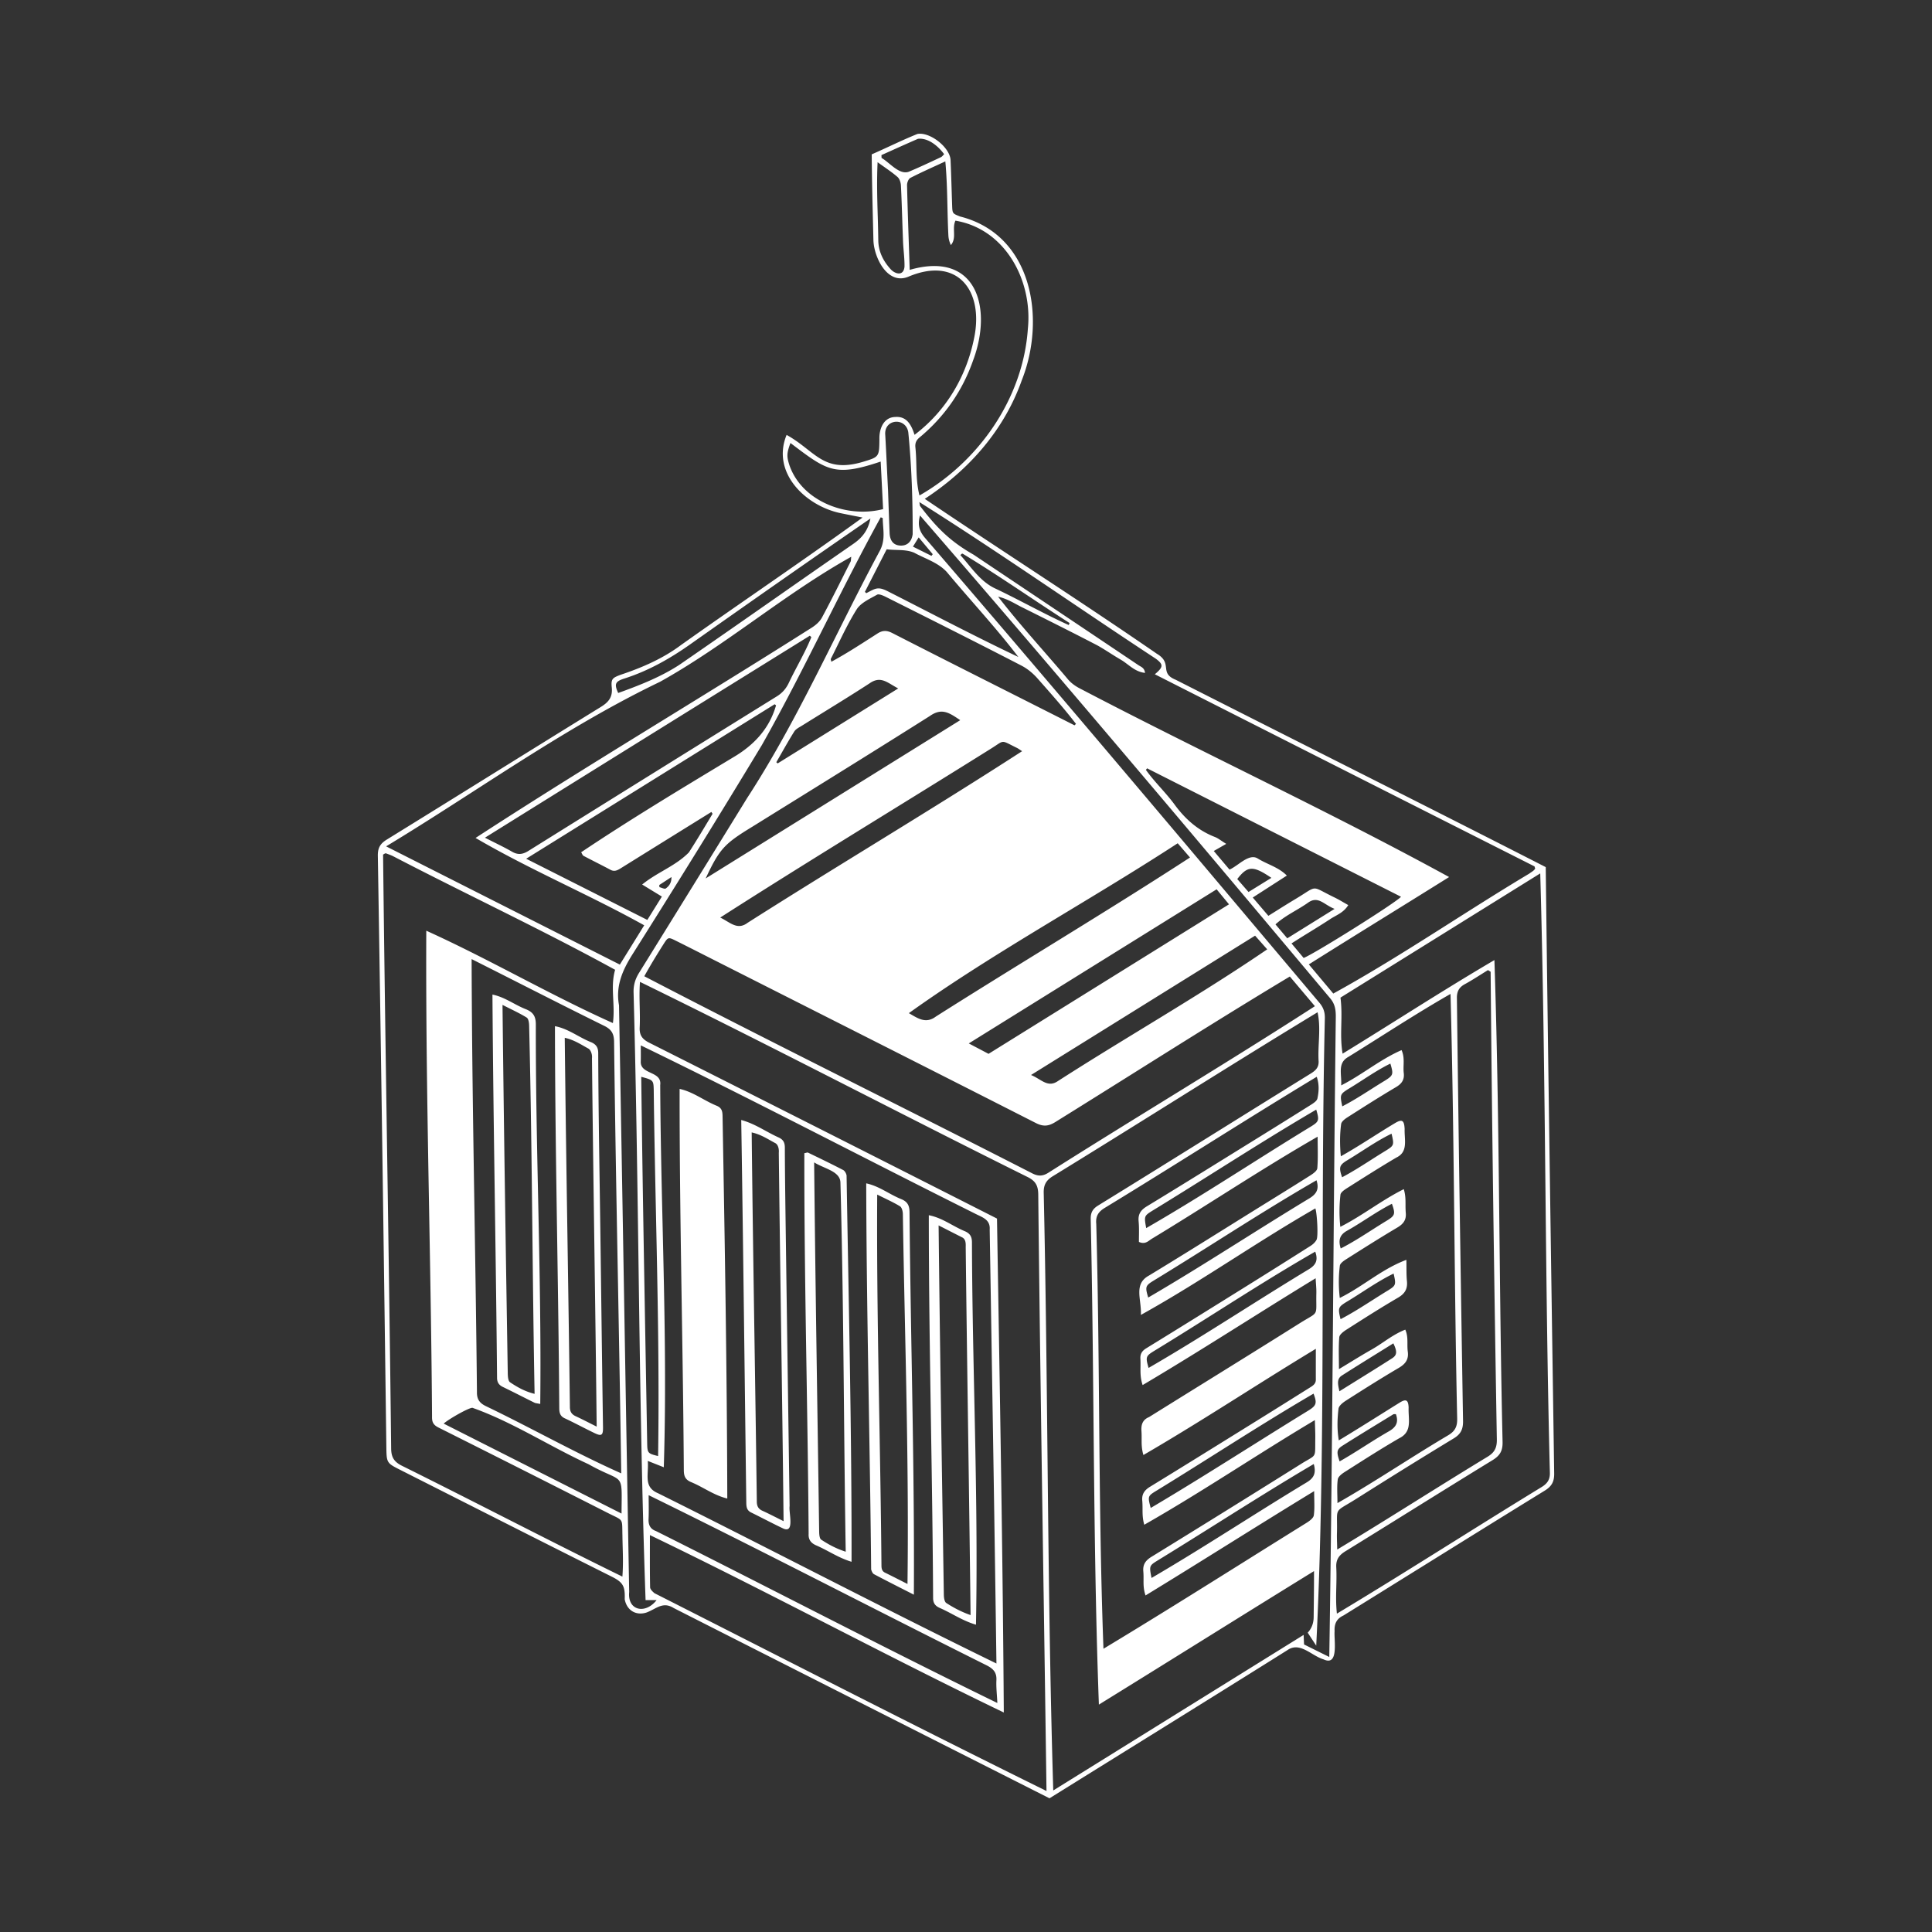 <svg xmlns="http://www.w3.org/2000/svg" width="550" height="550" fill="none" viewBox="0 0 550 550">
    <rect x="0" y="0" width="550" height="550" fill="#333333" stroke="none"/>
    <path fill="#fff" d="m280.52 502.707 7.566 3.827 10.678 5.401-.004.008c7.218-4.493 14.396-8.952 21.555-13.399l.063-.039.036-.023c15.354-9.537 30.623-19.022 46.016-28.678 2.484-1.766 4.788-.397 7.1.976 1.085.644 2.171 1.29 3.278 1.612 3.46 1.626 3.277-2.725 3.145-5.844-.037-.86-.069-1.627-.02-2.149-.122-2.121.571-3.599 2.524-4.502 7.061-4.376 14.117-8.766 21.175-13.156l.005-.003.005-.003.005-.003.005-.004.005-.003.005-.003.005-.003.005-.003c12.019-7.476 24.042-14.955 36.094-22.372 2.008-1.235 2.722-2.609 2.676-4.94l-.275-18.642v-.042c-.755-51.289-1.51-102.586-2.128-153.873-20.399-10.423-40.836-20.736-61.275-31.051l-.005-.002-.005-.002-.004-.003c-14.682-7.409-29.365-14.818-44.034-22.269-2.473-.991-2.618-2.174-2.776-3.462-.152-1.245-.317-2.588-2.609-3.951-12.548-8.655-25.25-17.029-37.957-25.407l-.001-.001c-9.387-6.189-18.778-12.38-28.112-18.688 12.554-8.223 22.575-19.521 27.64-33.806 6.909-17.497 3.02-41.361-17.585-46.573l-.138-.055c-2.018-.806-2.044-.816-2.126-3.133q-.07-2.076-.133-4.15c-.091-2.905-.181-5.81-.312-8.715-.16-3.616-5.888-8.102-9.429-7.446-2.667 1.07-5.283 2.28-7.904 3.49l-.003.002c-1.696.783-3.394 1.567-5.109 2.316.05 6.914.219 13.75.389 20.63v.002l.001.044.093 3.793c.164 4.864 3.986 12.84 9.954 10.358 13.919-5.893 21.437 3.901 18.757 17.257-2.175 11.08-7.992 20.937-17.005 27.758-.903-2.86-2.247-5.334-5.481-5.078-3.331.059-4.604 3.398-4.52 6.275v.065c-.027 2.524-.04 3.785-.652 4.596-.61.809-1.816 1.169-4.226 1.889l-.078.023c-7.977 2.289-11.376-.374-15.642-3.717-1.691-1.324-3.518-2.756-5.82-4.028-4.473 10.912 5.675 20.421 15.679 22.34 1.125.232 2.249.454 3.512.703h.002l.001.001c.751.148 1.55.305 2.428.481-9.926 7.189-19.942 14.142-29.963 21.098-7.232 5.02-14.466 10.042-21.672 15.156-5.195 3.902-11.105 6.451-17.224 8.501-2.369.89-2.78 1.188-2.533 3.654.273 2.742-.915 4.154-3.15 5.531-10.466 6.451-20.91 12.938-31.354 19.425l-.008.006-.006.003c-9.836 6.11-19.672 12.22-29.527 18.299-1.903 1.172-2.592 2.386-2.554 4.645.924 56.062 1.693 112.128 2.423 168.193.063 4.631.084 4.641 4.044 6.644l.06.03q7.465 3.777 14.929 7.556l.015.008.02.01.022.011.021.01.002.002.004.002c14.968 7.578 29.936 15.156 44.938 22.666 3.372 1.672 3.927 2.772 3.805 6.489.567 3.146 3.196 4.763 6.233 3.768.705-.267 1.347-.603 1.963-.925 1.829-.957 3.427-1.794 5.752-.339 29.598 15.029 59.122 29.96 88.726 44.931m-89.421-237.496c19.914 10.297 39.903 20.378 59.895 30.461h.002l.001.001h.001v.001h.001c14.62 7.373 29.242 14.748 43.838 22.208 1.503.764 2.726 1.113 4.364.088 9.043-5.793 18.201-11.42 27.358-17.047 13.156-8.084 26.309-16.166 39.115-24.734l-1.245-1.444-2.287-2.651c-13.797 8.367-27.448 16.897-41.108 25.432l-.001.001-.001.001h-.001v.001a7598 7598 0 0 1-19.781 12.331c-1.44.907-2.633 1.037-4.112.176-1-.629-1.99-1.094-2.961-1.55-1.678-.788-3.298-1.549-4.817-3.086 13.291-8.406 26.29-16.467 39.36-24.571 8.865-5.497 17.763-11.014 26.807-16.673-1.245-1.488-2.32-2.771-3.389-4.046l-.996-1.188c-13.718 8.361-27.324 16.835-40.934 25.313l-.004.003c-8.952 5.576-17.906 11.154-26.896 16.701-1.374.861-2.461.92-3.847.109-1.049-.649-2.096-1.152-3.133-1.65-1.578-.758-3.132-1.504-4.633-2.739 13.169-8.821 26.672-17.089 40.181-25.36 10.924-6.689 21.853-13.38 32.613-20.369l-1.036-1.224-.051-.061-3.268-3.86c-15.295 9.177-30.373 18.637-45.457 28.101-9.562 5.999-19.126 12-28.749 17.931-1.529.957-2.772 1.167-4.359.235-.957-.66-1.978-1.116-2.985-1.565-1.687-.752-3.333-1.487-4.567-3.139 16.667-10.456 32.981-20.586 49.408-30.785 9.945-6.175 19.932-12.376 30.064-18.691l-1.126-1.354-3.137-3.774c-19.408 11.497-38.533 23.496-57.657 35.494h-.001v.001h-.001l-.001.001-.001.001h-.002l-.001.001-.001.001-.001.001-.002.001h-.001c-7.735 4.853-15.469 9.706-23.223 14.525-1.579 1.004-2.902 1.26-4.594.172-1.04-.699-2.105-1.188-3.161-1.674-1.496-.687-2.974-1.367-4.341-2.622 15.404-10.051 31.058-19.695 46.713-29.34l.001-.001.002-.001c11.945-7.359 23.89-14.718 35.726-22.26 1.613-1.033 2.999-1.323 4.616-.281.06.037.185-.025.309-.088.058-.028.115-.057.166-.076-2.349-3.306-5.11-6.416-7.865-9.52-1.536-1.73-3.07-3.459-4.53-5.218-.84-.953-1.957-1.755-3.095-2.331-8.696-4.422-17.4-8.831-26.103-13.24l-.002-.001-.001-.001h-.002l-.001-.001-.002-.001-.001-.001h-.002l-.002-.001c-9.435-4.78-18.87-9.559-28.295-14.356-1.436-.731-2.549-.651-3.872.202l-1.251.807c-3.425 2.213-6.852 4.428-10.409 6.408-4.008 1.912-5.784 5.609-7.575 9.338-.533 1.111-1.069 2.225-1.665 3.296l.267.22.267.221c6.266-3.81 12.499-7.674 18.69-11.596 1.151-.735 2.154-.887 3.372-.227.96.599 1.96 1.058 2.947 1.512v.001c1.829.84 3.618 1.663 5.042 3.321-11.193 7.291-22.403 14.318-33.877 21.113-7.237 3.743-11.235 10.009-15.028 16.851.945.08 1.52-.156 2.041-.475q9.265-5.762 18.537-11.516h.001l.009-.006c11.49-7.132 22.98-14.265 34.445-21.435 1.314-.823 2.431-1.067 3.859-.244 1.013.641 2.051 1.122 3.078 1.598 1.692.783 3.352 1.552 4.81 2.997-12.406 8.193-25.11 15.973-37.808 23.75-14.102 8.636-28.197 17.268-41.87 26.457-1.662 2.484-3.242 5.021-4.906 7.69l-.001.002c-.611.98-1.233 1.978-1.874 2.998m72.259-112.04c-1.516-1.764-2.247-3.558-1.453-6.418l-.005-.008c39.401 45.439 78.125 91.383 116.773 137.457 1.428 1.689 1.617 3.419 1.596 5.414-.31 25.475-.516 50.937-.722 76.397v.012c-.285 35.225-.57 70.446-1.13 105.69l-4.262-2.116-2.92-1.449-.084-1.832-.003-.05v-.009l-.001-.012-.038-.819-37.034 23.009-.572.356-33.664 20.916c-.977-32.019-1.313-64.051-1.649-96.087v-.01c-.258-24.675-.517-49.352-1.068-74.024-.047-2.222.642-3.537 2.562-4.725 11.078-6.796 22.094-13.671 33.108-20.544 14.056-8.773 28.109-17.543 42.29-26.148.622 2.842.49 5.677.357 8.525-.086 1.841-.172 3.687-.055 5.545.017 1.815-1.024 2.629-2.352 3.448-8.86 5.478-17.702 10.984-26.544 16.489l-.002.001-.001.001-.002.001-.002.001-.002.001-.002.001-.002.001-.001.001c-11.268 7.016-22.535 14.031-33.838 20.988-1.524.937-2.163 1.966-2.137 3.814.422 18.755.604 37.513.786 56.269.266 27.35.531 54.695 1.54 82.016 9.506-5.872 18.89-11.713 28.276-17.555 10.923-6.799 21.848-13.599 32.969-20.451.009 3.389-.024 6.244-.059 9.263v.009l-.001.008v.046c-.014 1.231-.029 2.49-.041 3.824q-.034 2.587-1.693 4.381c.652.997 1.304 1.988 2.045 3.116l.012.018.024.036.343.522c1.745-35.186 1.791-70.883 1.837-106.58v-.002c.031-24.092.062-48.184.616-72.12.016-1.705-.446-3.015-1.542-4.309l-9.362-11.105c-34.158-40.523-68.313-81.041-102.891-121.203m33.731 299.92c.281 18.918.561 37.839.822 56.769v.008c-28.229-13.926-56.267-28.185-84.309-42.446h-.001l-.001-.001-.007-.003-.03-.015-.022-.011-.022-.012-.015-.007-.007-.004-.008-.004c-9.056-4.605-18.112-9.211-27.176-13.806-.533-.445-1.235-1.109-1.247-1.689-.074-3.692-.067-7.384-.06-11.24q.005-1.78.005-3.615c16.95 8.16 33.668 16.709 50.387 25.259l.001.001h.001l.001.001h.001v.001h.001c16.703 8.542 33.409 17.085 50.353 25.243-.262-39.579-.902-78.123-1.55-117.207-.13-7.779-.259-15.579-.386-23.413a38255 38255 0 0 0-99.002-50.06c-1.924-.966-2.806-2.092-2.713-4.292.098-2.056.052-3.999.007-5.942-.054-2.3-.108-4.599.077-7.083 20.779 10.145 41.377 20.635 61.976 31.125l.004.002.003.002.003.001.004.002.003.002.004.002.003.001.004.002c16.089 8.194 32.18 16.389 48.359 24.419 2.272 1.134 2.986 2.478 3.016 4.948.405 37.7.963 75.367 1.521 113.048v.001zm-112.694-34.284c.045-.927.092-1.904.007-2.91l2.795 1.107 1.766.699c.729-22.926.195-45.93-.339-68.932-.308-13.296-.617-26.59-.681-39.869.281-2.09-1.229-2.798-2.743-3.508-1.423-.667-2.85-1.335-2.793-3.157.028-.93.022-1.86.015-2.939v-.003c-.003-.523-.007-1.081-.007-1.691 19.279 9.352 38.366 19.08 57.455 28.81l.001.001h.001l.002.001h.001l.002.001.001.001.006.003c12.5 6.371 25 12.742 37.556 19.009.343.181.693.347 1.037.511h.001v.001h.001c1.801.856 3.456 1.643 3.262 4.146l.206 12.57c.604 36.981 1.208 73.908 1.714 110.914-18.777-9.162-37.374-18.622-55.974-28.084l-.007-.004-.006-.003-.004-.002-.003-.001-.002-.002-.003-.001-.003-.001-.002-.001c-13.409-6.822-26.82-13.645-40.302-20.357-3.199-1.34-3.089-3.616-2.96-6.309m169.694-22.105c6.73-4.232 13.489-8.483 20.485-12.712l.008-.017-.002 3.346v.045c-.002 1.937-.003 3.677.002 5.417.004 1.179-.835 1.701-1.659 2.214l-.134.083c-4.818 3.024-9.635 6.048-14.469 9.047l-5.209 3.233c-8.565 5.317-17.131 10.635-25.728 15.898-1.63.999-2.407 2.154-2.201 4.078.067.829.068 1.576.07 2.3v.002c.004 1.415.007 2.744.493 4.435 9.45-5.384 18.559-11.126 27.685-16.878 6.898-4.348 13.806-8.702 20.879-12.913.017.666.037 1.287.057 1.876v.005c.041 1.225.078 2.315.061 3.403-.011.677-.012 1.255-.013 1.752-.004 1.664-.006 2.428-.351 2.978-.292.467-.833.779-1.833 1.356h-.001c-.5.289-1.116.643-1.872 1.117a6052 6052 0 0 1-42.559 26.426c-1.743 1.071-2.52 2.256-2.31 4.267.062.804.057 1.523.053 2.216-.01 1.442-.018 2.773.569 4.517 7.888-4.814 15.64-9.647 23.401-14.485 8.135-5.071 16.28-10.149 24.601-15.217 0 .801.016 1.553.032 2.268.037 1.686.069 3.167-.129 4.615-.105.782-1.18 1.584-1.991 2.096a6299 6299 0 0 0-17.475 10.916l-.004.002-.001.001h-.001v.001h-.002v.001c-13.414 8.398-26.804 16.783-40.409 24.977-.833-22.392-1.036-44.779-1.239-67.167v-.003c-.163-17.92-.326-35.84-.811-53.765-.206-2.1.504-3.402 2.36-4.536 9.475-5.766 18.869-11.635 28.263-17.503l.003-.002.005-.004h.001l.001-.001h.001v-.001h.001c10.671-6.666 21.341-13.332 32.13-19.848.756 2.213.605 4.25.197 6.165-.159.751-1.207 1.407-2.028 1.92l-.126.08a2710 2710 0 0 1-18.056 11.243l-5.283 3.272-.008.006c-7.672 4.754-15.345 9.509-23.059 14.194-1.718 1.046-2.537 2.205-2.344 4.255.132 1.396.115 2.805.098 4.158v.003a76 76 0 0 0-.01 1.714c1.472.669 2.333.048 3.128-.526.174-.125.345-.249.518-.356 6.408-3.874 12.724-7.856 19.037-11.835l.001-.001.001-.001h.001l.001-.001h.001l.001-.001.001-.001h.001l.002-.001.001-.001h.001l.001-.001.001-.001h.001c9.307-5.867 18.607-11.73 28.181-17.236 0 .921.011 1.808.022 2.67v.003c.028 2.22.054 4.275-.118 6.31-.063.752-1.214 1.559-2.033 2.075-3.745 2.378-7.514 4.712-11.283 7.047l-1.093.677-1.079.669-1.532.951-.448.278a5881 5881 0 0 0-8.369 5.213l-.036.022c-7.331 4.572-14.662 9.144-22.049 13.623-3.21 1.745-2.887 4.472-2.53 7.487.143 1.21.292 2.466.22 3.723 9.095-5.047 17.842-10.599 26.59-16.152 7.618-4.836 15.236-9.672 23.087-14.176.496 1.512.853 7.946.34 8.925-.361.689-1.02 1.31-1.692 1.735a2554 2554 0 0 1-18.72 11.764c-9.345 5.821-18.69 11.638-28.068 17.4-1.176.723-1.739 1.554-1.672 2.928.049.837.041 1.611.033 2.362-.018 1.689-.034 3.262.606 5.181 10.02-5.937 19.405-11.819 28.886-17.762 6.657-4.172 13.361-8.374 20.367-12.646.03.583.066 1.11.099 1.6l.001.001v.001c.065.956.121 1.771.102 2.581a78 78 0 0 0-.01 2.809c.015 1.501.023 2.25-.297 2.813-.319.561-.962.937-2.244 1.688a80 80 0 0 0-2.33 1.405c-9.021 5.676-18.089 11.303-27.151 16.926a9012 9012 0 0 0-15.605 9.698c-1.873.773-2.293 2.222-2.146 4.074.047.77.045 1.467.043 2.14-.004 1.471-.009 2.829.507 4.584 9.844-5.725 19.185-11.599 28.584-17.511m59.476 42.324c-10.936 6.837-21.868 13.672-32.973 20.34h-.004c-.292-2.664-.231-5.116-.17-7.579v-.006c.046-1.865.092-3.737-.015-5.713-.084-2.179.844-3.368 2.612-4.46a5216 5216 0 0 0 17.717-10.986l.004-.002.004-.003.004-.002.004-.003.004-.003.004-.002.004-.003.007-.004c8.027-4.992 16.055-9.985 24.118-14.919 2.109-1.289 2.907-2.654 2.865-5.124-.451-19.473-.664-38.946-.877-58.417v-.008c-.288-26.28-.575-52.556-1.446-78.822-9.542 5.608-18.291 11.093-27.182 16.667l-.005.003c-5.231 3.28-10.511 6.59-16.031 9.975-.493-2.918-.432-5.606-.37-8.329.055-2.45.111-4.928-.235-7.627l22.49-13.985c11.316-7.037 22.762-14.154 34.378-21.379.851 29.738 1.165 59.482 1.478 89.227.285 27.068.57 54.138 1.261 81.205.1 2.041-.635 3.208-2.336 4.258-8.489 5.183-16.897 10.44-25.302 15.695m-236.308 1.433c.074 2.744.144 5.353-.083 8.371h-.004c-11.569-5.664-23.001-11.472-34.435-17.282h-.001v-.001h-.001l-.003-.001-.002-.002h-.002c-9.406-4.78-18.814-9.56-28.3-14.261-2.226-1.113-3.054-2.398-3.083-4.914-.313-28.177-.731-56.36-1.149-84.544s-.836-56.366-1.148-84.543c.171-.093.279-.159.357-.207l.001-.001c.164-.101.204-.125.44-.154q.25.095.504.189h.001c.53.196 1.061.392 1.561.643 8.304 4.319 16.708 8.513 25.113 12.706l.001.001h.001c12.811 6.392 25.623 12.785 38.082 19.625-.817 2.772-.68 5.568-.539 8.439.107 2.191.216 4.425-.095 6.727-9.176-4.114-18.083-8.727-26.991-13.341h-.001c-8.627-4.469-17.256-8.938-26.134-12.955-.13 27.045.352 54.112.834 81.181.339 19.092.679 38.185.804 57.272-.033 1.541.488 2.314 1.857 2.998a10256 10256 0 0 1 48.224 24.331c.58.295 1.077.535 1.502.741 1.248.604 1.885.912 2.214 1.42.344.528.354 1.274.376 2.795.006.435.013.933.028 1.508.013 1.126.042 2.202.071 3.257v.001zm223.4-57.937c0-1.315 0-2.591-.604-3.983l-.008-.012c-2.309.903-4.261 2.216-6.18 3.507l-.001.001c-1.097.738-2.183 1.468-3.32 2.111-2.08 1.175-4.122 2.421-6.288 3.742-1 .61-2.026 1.236-3.094 1.878 0-.954-.012-1.867-.023-2.749V387c-.028-2.241-.054-4.285.115-6.313.067-.765 1.168-1.6 1.974-2.117l.541-.345c4.696-2.998 9.392-5.995 14.201-8.798 1.974-1.147 2.768-2.516 2.545-4.738-.122-1.229-.127-2.47-.133-3.874-.003-.678-.006-1.394-.022-2.166-4.087 1.536-7.505 3.782-10.965 6.056-2.548 1.675-5.119 3.365-7.998 4.797-.374-3.339-.34-6.275.021-9.173.088-.705 1.125-1.419 1.877-1.894l.285-.181.005-.002.001-.001c4.708-2.984 9.418-5.968 14.212-8.808 1.73-1.025 2.595-2.213 2.381-4.25a28 28 0 0 1-.064-2.252c-.002-1.419-.003-2.76-.494-4.414-3.243 1.618-6.21 3.526-9.187 5.44h-.001c-2.864 1.841-5.738 3.689-8.877 5.291-.352-3.297-.285-6.237.034-9.143.076-.693 1.13-1.403 1.877-1.878l.269-.17c4.556-2.892 9.113-5.785 13.759-8.528 2.69-1.273 2.558-3.639 2.422-6.076-.039-.691-.078-1.388-.053-2.068-.126-2.515-.731-2.893-2.835-1.612-2.151 1.284-4.209 2.585-6.259 3.883h-.002v.001h-.002v.001l-.002.001-.004.003-.003.001c-2.948 1.865-5.882 3.721-9.058 5.501-.311-3.314-.298-6.267.088-9.181.097-.719 1.076-1.458 1.815-1.928l.001-.001.001-.001h.001l.002-.001.001-.001.001-.001h.001l.001-.001.002-.001c4.557-2.908 9.115-5.817 13.769-8.565 1.667-.983 2.461-2.126 2.23-4.041-.088-.726-.066-1.463-.044-2.211.041-1.395.083-2.828-.582-4.299-3.434 1.501-6.465 3.468-9.524 5.453-2.463 1.598-4.944 3.207-7.666 4.594.05-.857-.001-1.694-.049-2.495-.138-2.306-.259-4.309 2.086-5.616 3.048-1.887 6.062-3.791 9.07-5.692 6.6-4.17 13.173-8.322 20.019-12.237.6 22.134.847 44.262 1.095 66.391.203 18.148.406 36.297.803 54.451.051 2.176-.495 3.549-2.478 4.75-4.754 2.812-9.385 5.726-14.012 8.639-5.789 3.643-11.573 7.283-17.593 10.719 0-.768-.016-1.496-.033-2.195-.038-1.642-.072-3.119.126-4.563.109-.785 1.176-1.592 1.986-2.108l1.691-1.075v-.001h.001l.001-.001c4.55-2.895 9.104-5.793 13.768-8.495 3.018-1.486 2.898-3.892 2.765-6.528v-.005c-.037-.744-.075-1.506-.044-2.27-.105-2.151-.735-2.491-2.549-1.365-1.876 1.166-3.698 2.308-5.505 3.44-3.882 2.433-7.695 4.823-11.824 7.316-.546-3.335-.408-6.203-.084-9.013.096-.857 1.264-1.764 2.146-2.327 4.952-3.163 9.916-6.308 14.981-9.282 1.928-1.13 2.907-2.415 2.592-4.696-.098-.766-.098-1.495-.098-2.212m12.662-120.124c-11.154 7.074-22.308 14.149-33.764 20.443v.005c-1.16-1.379-2.341-2.787-3.576-4.259l-.054-.065-.023-.027-3.315-3.949c7.676-4.842 15.299-9.566 22.967-14.318l.018-.011.001-.001.008-.004.002-.002a4605 4605 0 0 0 16.942-10.532c-19.955-10.92-40.369-21.08-60.789-31.244h-.001l-.001-.001h-.001l-.001-.001h-.001l-.001-.001h-.001l-.001-.001c-14.833-7.383-29.669-14.767-44.333-22.445-1.218-.621-2.415-1.478-3.306-2.503-2.339-2.783-4.72-5.517-7.099-8.248l-.001-.001c-4.384-5.035-8.76-10.061-12.858-15.367 2.062.469 3.708 1.361 5.294 2.22h.001l.002.001.001.001c.668.361 1.325.717 1.997 1.033 7.006 3.494 14.024 7.005 20.971 10.613 1.235.693 2.433 1.45 3.631 2.207h.001a96 96 0 0 0 3.05 1.875c.669.388 1.295.862 1.929 1.341 1.424 1.077 2.886 2.182 4.947 2.406-.123-1.192-.819-1.587-1.447-1.944-.144-.082-.285-.162-.414-.249-13.894-9.331-27.799-18.642-41.704-27.954l-5.244-3.512c-6.762-3.86-10.525-7.707-15.187-13.793-.089-.105-.111-.27-.148-.547-.022-.166-.049-.371-.1-.629 14.059 8.854 27.836 18.137 41.617 27.422l.001.001c8.536 5.752 17.073 11.504 25.679 17.156 2.209 1.634 2.222 2.377-.265 4.439a77180 77180 0 0 0 108.096 54.697c.051.178.09.298.118.384.043.132.059.183.054.233-.213.443-.674.751-1.119 1.048-.188.126-.374.249-.536.38-7.401 4.421-14.718 9.061-22.035 13.702M247.72 310.662c-21.483-10.82-42.965-21.64-64.306-32.746l.004-.004c1.814-3.264 3.561-6.115 5.523-9.207 1.226-1.915 1.323-1.961 3.343-.957 2.97 1.476 5.929 2.977 8.887 4.479q1.925.977 3.852 1.951l17.71 8.959.011.005c24.054 12.166 48.109 24.333 72.133 36.556 2.109 1.075 3.608.945 5.591-.299 7.321-4.545 14.615-9.12 21.906-13.694 14.875-9.33 29.742-18.655 44.815-27.713l2.327 2.755.03.036.198.234 4.581 5.425c-14.116 9.108-28.395 17.921-42.675 26.734-11.086 6.842-22.173 13.685-33.186 20.667-1.625 1.029-2.902 1.054-4.611.185-15.344-7.86-30.739-15.613-46.133-23.366m-112.63 35.474v-.002c-.385-24.362-.769-48.72-.829-73.098 4.649 2.335 9.199 4.642 13.721 6.934l.008.004.003.001c7.98 4.045 15.868 8.043 24.043 12.074 2.045 1.008 2.751 2.234 2.78 4.502.281 23.217.705 46.408 1.128 69.602v.011c.325 17.75.649 35.502.909 53.271-7.744-3.452-15.229-7.31-22.721-11.172h-.001v-.001c-5.271-2.717-10.546-5.436-15.918-8.017-1.755-.878-2.461-1.986-2.436-3.906-.159-16.741-.423-33.473-.687-50.203m80.009-169.828c8.857-6.248 17.724-12.504 27.241-17.815l-.005.004a18 18 0 0 0-.079.781c-.025.302-.039.464-.105.597q-.874 1.73-1.745 3.463l-.002.004c-2.1 4.176-4.2 8.353-6.414 12.468-.622 1.155-1.777 2.163-2.915 2.877-13.375 8.486-26.859 16.799-40.342 25.111h-.001c-18.548 11.435-37.094 22.869-55.35 34.747 8.471 4.959 17.234 9.266 26.005 13.577v.001h.002c7.385 3.63 14.776 7.263 22.004 11.29l-2.121 3.421-1.098 1.771-3.716 5.993-30.226-15.289-36.314-18.37c8.452-5.103 16.762-10.454 25.07-15.803 17.231-11.095 34.454-22.184 52.915-31.048 9.481-5.283 18.333-11.528 27.196-17.78M423.97 276.402l.372.237h.009c.39 44.373 1.012 88.746 1.768 133.115.042 2.327-.596 3.7-2.621 4.939-6.769 4.104-13.434 8.263-20.099 12.422l-.002.001-.001.001-.002.001-.001.001-.002.001-.001.001-.002.001-.001.001c-7.52 4.692-15.039 9.385-22.708 13.997-.012-.622-.029-1.185-.045-1.708v-.006c-.033-1.059-.06-1.957-.035-2.856.042-1.423.027-2.515.016-3.375-.02-1.522-.031-2.313.297-2.923.356-.661 1.109-1.107 2.679-2.038l.002-.002a100 100 0 0 0 2.676-1.629c9.144-5.779 18.325-11.495 27.578-17.102 2.032-1.231 2.688-2.654 2.65-4.964-.66-40.094-1.264-80.195-1.747-120.293-.047-1.919.562-3.129 2.251-4.048 1.579-.862 3.105-1.823 4.632-2.784l.001-.001h.001l.001-.001q.977-.619 1.963-1.225l.366.233zM251.01 147.374l.076.029.106.04.111.041-.005.004c.004.779.061 1.547.118 2.313.171 2.274.339 4.524-.924 6.944-4.287 7.96-8.34 16.05-12.393 24.14l-.001.001v.001l-.001.001v.001l-.001.001c-7.898 15.765-15.796 31.528-25.421 46.327a17864 17864 0 0 1-30.752 49.74c-1.071 1.726-1.6 3.448-1.558 5.506.692 25.497 1.046 51.016 1.399 76.534v.001c.446 32.195.892 64.388 2.019 96.526h3.134c-3.222 4.121-8.325 2.978-7.8-2.301-.487-27.227-.95-54.458-1.414-81.688a89563 89563 0 0 0-1.48-85.346c-1.008-5.485.971-9.979 3.885-14.595 12.453-19.711 24.734-39.539 36.784-59.497 6.406-11.315 12.264-22.948 18.121-34.579v-.001h.001l.001-.003c5.113-10.154 10.227-20.308 15.704-30.249l.108.041.067.025.11.041zm26.022-44.805c5.59-14.944.987-31.248-18.056-25.742l-.174-5.12c-.22-6.446-.433-12.706-.586-18.967-.021-.71.395-1.806.936-2.087 2.325-1.198 4.708-2.292 7.267-3.466h.001c.876-.403 1.773-.814 2.695-1.242.409 4.398.507 8.643.605 12.916.061 2.66.123 5.33.26 8.054.034.958.265 1.907.714 2.852.976-1.147.935-2.456.893-3.793-.033-1.056-.067-2.13.401-3.158 14.33 2.42 22.008 17.195 20.626 30.752-1.34 19.724-13.856 37.771-30.858 47.481-.741-2.872-.816-5.723-.891-8.597-.046-1.736-.092-3.48-.285-5.242-.075-1.138.294-1.923 1.168-2.65 7.127-5.913 12.235-13.268 15.284-21.991M123.15 267.392c-.654 3.773 1.302 133.621 2.033 135.897q1.133-.536 2.255-1.075l.004-.002.004-.002.002-.001h.001v-.001h.001c1.67-.801 3.329-1.596 5.012-2.338 1.402-.617 1.919-1.575 1.839-3.07-.517-21.576-.764-43.159-1.01-64.741v-.001c-.161-14.145-.323-28.291-.561-42.434a718 718 0 0 0-.34-15.388c-.029-.849-.285-2.1-.865-2.449-1.911-1.14-3.904-2.141-6.011-3.199-.772-.388-1.56-.783-2.364-1.196m107.687-86.141.06.056.071.067h.005c-1.103 2.738-2.477 5.353-3.851 7.969-.902 1.718-1.804 3.436-2.63 5.189-.769 1.558-1.81 2.755-3.297 3.679a31480 31480 0 0 0-70.774 44.029c-1.609 1.004-2.965 1.193-4.641.227-1.577-.907-3.205-1.721-5.028-2.632-.852-.426-1.747-.874-2.7-1.362a68799 68799 0 0 1 92.484-57.498q.107.1.216.199zm52.952 301.333c.049.707.1 1.444.137 2.223h-.004c-19.847-9.673-39.507-19.687-59.169-29.701-12.651-6.444-25.303-12.888-38.006-19.242-1.655-.596-2.193-1.776-2.113-3.477.069-1.453.055-2.908.04-4.496-.007-.717-.015-1.462-.015-2.245 18.709 9.172 37.26 18.602 55.814 28.033l.001.001h.001l.001.001h.001l.001.001h.001l.001.001c13.438 6.83 26.878 13.662 40.38 20.397 1.89.953 2.911 2.016 2.797 4.234-.068 1.372.027 2.752.132 4.27m-94.996-234.711c-2.015 1.174-4.057 2.364-5.982 3.93v.005l3.268 1.996.079.048 2.264 1.383-1.96 3.147-.016.026-2.165 3.475c-11.449-5.783-22.701-11.466-34.49-17.417 23.944-14.885 47.342-29.434 70.74-43.982l.391.315c-1.886 6.631-6.283 11.352-12.281 14.851l-2.029 1.225c-13.851 8.361-27.733 16.741-41.168 25.747.099.156.178.309.249.448.134.262.243.475.419.569 1.179.622 2.365 1.229 3.552 1.836h.001v.001h.001l.001.001h.001l.001.001.002.001c1.382.707 2.765 1.414 4.135 2.145 1.105.588 1.962.143 2.852-.411a20240 20240 0 0 1 25.86-16.065c.062.107.126.201.181.282.095.138.16.234.134.276q-.658 1.09-1.313 2.181v.001c-1.77 2.946-3.542 5.893-5.407 8.776-2.188 2.218-4.731 3.7-7.32 5.209m163.698-1.844v.001c-.855.6-1.693 1.188-2.482 1.527v-.004l-.788-.933-1.301-1.539-.008-.008-2.376-2.812 1.317-.753c.652-.372 1.347-.77 2.228-1.271-.55-.342-1.001-.644-1.393-.906h-.001c-.711-.477-1.229-.824-1.798-1.043-4.767-1.844-8.388-5.019-11.403-9.097-1.235-1.707-2.635-3.289-4.036-4.872-1.477-1.668-2.954-3.337-4.238-5.154l.059-.074.091-.115.194-.248 59.959 30.328.557.282 11.766 5.951c-1.524 1.739-24.7 16.28-27.72 17.422-1.041-1.247-2.142-2.566-3.456-4.137a307 307 0 0 1 5.11-3.2l.001-.001c1.914-1.181 3.794-2.34 5.788-3.645.479-.33.994-.616 1.516-.907 1.347-.75 2.747-1.53 3.746-3.159a87 87 0 0 1-1.324-.758c-.879-.509-1.72-.997-2.594-1.417-1.191-.573-2.106-1.054-2.837-1.438h-.001c-1.435-.755-2.158-1.135-2.865-1.107-.719.029-1.421.479-2.836 1.386a91 91 0 0 1-2.638 1.642 266 266 0 0 0-5.022 3.101c-.849.533-1.722 1.081-2.63 1.645l-.738-.865-.634-.743-.002-.002-3.07-3.598c3.549-2.281 6.137-3.948 9.707-6.25-1.55-1.549-3.351-2.394-5.186-3.255h-.001c-1.045-.491-2.102-.987-3.129-1.621-1.712-1.034-3.664.336-5.532 1.647m56.558 3.626c-3.39-2.446-97.483-49.839-99.78-50.263 1.527 2.039 3.175 3.92 4.822 5.8l.001.001c1.551 1.771 3.101 3.54 4.547 5.438 2.298 2.957 5.166 4.973 8.476 6.636 15.477 7.775 30.93 15.6 46.383 23.424l.009.005.009.005.009.004.009.005.009.004.009.005.009.004.01.005.002.001.003.002.003.001.003.001.002.002.003.001.003.002.003.001q7.575 3.837 15.153 7.671 2.502 1.265 5.008 2.523l.001.001.001.001h.001l.001.001h.001l.001.001h.001l.001.001q2.736 1.374 5.467 2.755c.945.479 1.865.84 2.898.202 1.526-.948 3.06-1.883 4.689-2.876l.001-.001.022-.014.066-.039.015-.01.009-.005q1.03-.628 2.12-1.295m-74.902 209.297-.002.001-.003.002c-5.95 3.72-11.906 7.443-17.893 11.156-.823.517-1.974 1.302-2.062 2.066-.365 3.197-.206 6.422.017 10.164 13.812-8.2 27.338-16.685 40.891-25.187l.001-.001c5.66-3.551 11.325-7.104 17.018-10.642.793-.512 1.835-1.386 1.89-2.154.154-2.257.132-4.525.107-7.026-.009-.971-.019-1.977-.019-3.031-13.462 8.097-26.687 16.365-39.941 24.65h-.001l-.001.001h-.001v.001zm-27.831-252.878-.415.411h-.005c-6.515-3.305-13.039-6.596-19.563-9.887l-.007-.003-.007-.004-.007-.003-.007-.004-.007-.003-.007-.004c-10.755-5.425-21.511-10.851-32.231-16.342-1.625-.835-2.835-.827-4.351.177l-1.504.966h-.001l-.001.001h-.001c-3.79 2.437-7.551 4.854-11.534 7.013-.036-.19-.076-.337-.107-.454-.05-.183-.079-.291-.04-.365.662-1.305 1.305-2.623 1.949-3.94 1.689-3.46 3.379-6.921 5.418-10.164.975-1.548 2.869-2.574 4.666-3.548l.002-.001.003-.002.005-.002c.373-.202.743-.403 1.099-.605.562-.319 1.768.24 2.562.634l3.548 1.781c11.721 5.882 23.444 11.764 35.087 17.796 1.601.84 3.1 2.066 4.322 3.41l.368.418.631.713c3.465 3.925 6.944 7.865 10.135 12.011m-65.693 73.015c2.964 2.094 5.168 3.453 8.485 1.073 10.936-7.136 22.149-13.962 33.358-20.786h.001l.001-.001c14.776-8.994 29.544-17.984 43.656-27.673q-4.641-3.074-8.976-.374c-10.045 6.31-20.13 12.542-30.214 18.774-15.49 9.572-30.977 19.142-46.311 28.987m63.692-19.832c10.404-6.292 20.837-12.602 30.96-19.197.861.995 1.611 1.864 2.403 2.783l.009.01.464.538.623.722c-13.821 8.979-27.84 17.633-41.86 26.288h-.001c-10.191 6.292-20.383 12.583-30.501 19.001-2.638 1.973-4.745.735-7.067-.627l-.312-.184-.194-.112-.096-.056c14.354-10.288 29.93-19.707 45.572-29.166m1.843 18.904.602-.375.481-.299c13.043-8.109 26.045-16.193 39.118-24.323v.004l.685.833.028.034.041.049.006.009c.891 1.082 1.741 2.116 2.756 3.347L321.2 275.27l-39.781 24.737c-1.643-.869-3.238-1.708-5.216-2.749l-.412-.216zm-32.906-73.217.107.071v.005c-16.569 10.3-32.927 20.471-49.41 30.72l-23.053 14.333c3.957-8.45 5.339-9.874 13.218-14.683q5.23-3.25 10.461-6.495c13.389-8.309 26.777-16.618 40.098-25.035 3.414-2.4 5.468-1.014 8.579 1.084m-97.016 216.539c.807 1.056.786 2.745.734 6.879v.001c-.009.756-.02 1.594-.026 2.524v-.004c-10.451-5.284-20.704-10.471-30.9-15.629l-.045-.022-.068-.035-.285-.144-1.171-.592-18.158-9.185c1.176-1.134 7.027-4.507 8.177-4.503 6.997 2.476 13.668 6.036 20.333 9.592h.001v.001c4.221 2.252 8.44 4.503 12.737 6.476 2.405 1.354 4.203 2.159 5.544 2.76 1.614.723 2.568 1.151 3.127 1.881m70.373-252.617c-.126-.126-.256-.256-.386-.382a22493 22493 0 0 1 6.195-12.113c.998.127 1.95.158 2.87.188 1.727.057 3.345.11 4.959.786.901.492 1.848.933 2.799 1.375 2.362 1.099 4.746 2.207 6.504 4.136 2.478 2.971 4.995 5.864 7.506 8.75l.001.001c4.38 5.033 8.742 10.047 12.85 15.42-9.197-4.367-18.088-8.928-27.043-13.523l-.01-.005c-3.29-1.688-6.589-3.381-9.915-5.07-2.77-1.432-3.512-1.042-5.681.099q-.304.16-.649.338m49.165 138.362c-.694-.415-1.431-.857-2.263-1.198l7.214-4.487c18.988-11.811 37.662-23.425 56.571-35.182l3.452 3.897c-11.57 7.899-23.568 15.234-35.567 22.57l-.002.001-.001.001h-.001l-.001.001-.001.001h-.001c-8.07 4.934-16.141 9.868-24.082 14.974-2.059 1.373-3.546.483-5.318-.578m-111.986 77.858v-.006c-.465-26.176-.929-52.336-1.241-78.534 3.431.928 3.49.962 3.557 3.776.138 11.55.382 23.108.625 34.667.488 23.184.977 46.376.618 69.522-2.885-.705-3.053-.869-3.104-3.46q-.223-12.98-.455-25.953v-.009zm41.73-258.595c10.002 7.563 12.25 9.263 25.186 4.911h.004l.425 8.293.003.065.004.085.002.024.003.066v.007l.002.034.003.056.251 4.902c-10.159 2.646-23.058-2.091-26.661-12.474-.781-2.461-.84-3.313.285-6.342zm-28.801 56.777c16.964-11.97 33.974-23.877 51.072-35.658-.621 3.267-2.28 5.426-4.788 7.161a6157 6157 0 0 0-21.98 15.3l-.013.008-.014.01-.003.002v.001h-.001l-.003.003-.002.001-.001.001-.002.001-.001.001-.001.001-.002.001-.001.001c-9.178 6.407-18.355 12.814-27.573 19.159-5.347 3.49-11.408 5.855-17.418 8.022-1.142-2.499-.928-3.263 1.735-4.112 6.913-2.205 13.087-5.716 18.996-9.903m-27.12 59.806c2.892 2.128 5.181 3.609 8.506 1.245 7.699-5.065 15.578-9.866 23.478-14.616 4.447-2.286 6.812-6.477 9.168-10.651q.347-.617.698-1.231l-.5-.462-26.805 16.67zm83.299-100.875-.104-2.901-.005-.004c-.131-2.591-.239-4.835-.337-6.899v-.005l-.001-.005a920 920 0 0 0-.434-8.551c-.416-4.65 5.88-5.124 6.556-.761.949 9.602 1.272 19.367 1.247 29.01-.294 2.167-1.592 3.318-3.486 3.234-1.907-.08-2.986-1.294-3.078-3.562-.139-3.404-.26-6.81-.358-9.556m102.267 189.747c-9.547 6.024-19.093 12.047-28.864 17.67-.622-3.427-.609-3.477 1.869-5.019 6.057-3.697 12.069-7.474 18.081-11.251h.001v-.001h.002v-.001h.002v-.001c9.425-5.921 18.85-11.841 28.45-17.457.89 2.982.798 3.377-1.382 4.738-6.089 3.705-12.121 7.511-18.152 11.317m-8.925 21.516c9.439-5.948 18.875-11.893 28.534-17.461.84 2.579-.059 3.939-2.003 5.136-6.463 3.903-12.861 7.918-19.258 11.933-8.827 5.541-17.653 11.08-26.648 16.321-.891-3.003-.815-3.356 1.386-4.725 6.036-3.672 12.013-7.438 17.989-11.204m-.075 20.141c9.34-5.896 18.678-11.791 28.248-17.283v.005c.903 2.499.113 3.817-1.76 4.972-6.363 3.841-12.661 7.803-18.958 11.766l-.001.001c-8.848 5.567-17.695 11.135-26.724 16.361-.87-3.02-.807-3.352 1.382-4.717 5.978-3.634 11.896-7.37 17.813-11.105m9.301 38.537h-.002v.001h-.001v.001c-9.246 5.798-18.491 11.596-27.884 17.149-.849-3.141-.823-3.389 1.201-4.653 5.832-3.565 11.622-7.21 17.413-10.856l.001-.001.001-.001.001-.001.002-.001h.001l.001-.001.002-.001.001-.001c9.19-5.786 18.38-11.573 27.735-17.034 1.021 2.701.845 3.369-1.457 4.805-5.695 3.494-11.355 7.044-17.015 10.594m18.747-35.658c-9.429 5.515-18.683 11.331-27.937 17.147v.001c-5.8 3.645-11.599 7.289-17.441 10.86-2.226 1.386-2.289 1.642-1.462 4.734 9.438-5.417 18.661-11.234 27.883-17.05 5.815-3.668 11.63-7.335 17.498-10.901 2.162-1.348 2.239-1.693 1.459-4.791m-27.635 57.15h.001c9.084-5.704 18.166-11.407 27.414-16.857v-.004c.71 2.533.097 3.944-1.936 5.191-6.404 3.858-12.736 7.836-19.066 11.814l-.004.002-.001.001-.002.001-.001.001c-8.336 5.238-16.67 10.476-25.169 15.435-.668-3.347-.655-3.49 1.55-4.864 5.761-3.528 11.479-7.118 17.196-10.708l.002-.001.002-.002.003-.001.002-.002.002-.001.003-.002.002-.001zM254.05 195.044l.001.001c.515.308 1.058.632 1.648.942h-.004c-11.693 7.275-22.916 14.255-34.136 21.234l-.17.106-.195-.168-.196-.168q.691-1.198 1.375-2.4c1.219-2.138 2.439-4.278 3.749-6.361.367-.581 1.05-.981 1.709-1.368q.256-.15.501-.3 3.02-1.882 6.048-3.751l.001-.001c4.409-2.724 8.818-5.449 13.166-8.272 2.599-1.826 4.291-.815 6.503.506m-4.181-133.65c-.144-5.027-.285-9.968-.033-15.217l.004.004c.694.505 1.342.962 1.952 1.392 1.41.995 2.617 1.846 3.722 2.816.588.517.92 1.584.962 2.424.156 3.118.261 6.24.366 9.363.067 1.988.133 3.976.213 5.963.025 1.146.121 2.293.217 3.44v.001c.122 1.446.244 2.89.22 4.333-.248 2.852-2.831 2.146-4.162.474-1.97-2.23-3.213-4.817-3.297-7.807a412 412 0 0 0-.164-7.185Zm1.092-16.431q-.013-.404-.033-.806v-.005q1.352-.605 2.703-1.213l.001-.001h.001l.004-.002a665 665 0 0 1 7.681-3.416c2.785-.34 5.637 1.894 7.46 4.376-.091.086-.179.184-.269.283-.197.22-.401.447-.655.566l-.718.336c-2.797 1.313-5.595 2.626-8.443 3.817-1.91.666-3.822-.904-5.571-2.34-.755-.62-1.48-1.215-2.161-1.595m53.525 132.401q-.115.285-.235.575c-3.952-1.785-7.81-3.774-11.668-5.764-2.987-1.54-5.974-3.08-9.005-4.526-3.41-1.503-5.712-4.29-8.011-7.073v-.001c-.714-.864-1.427-1.727-2.174-2.552.114-.097.191-.174.249-.234.143-.145.186-.188.423-.161 6.276 3.802 12.401 7.869 18.527 11.936l.001.001c3.951 2.623 7.901 5.246 11.893 7.799m73.002 80.077c.734.456 1.522.946 2.443 1.294l-13.474 8.383c-.59-.7-1.146-1.356-1.696-2.006l-.624-.738-.42-.496-.616-.729c1.769-1.602 3.699-2.744 5.646-3.895 1.28-.757 2.567-1.518 3.821-2.418 1.934-1.253 3.293-.408 4.92.605m19.536 145.134c.1.002.218.005.358-.003.844 2.356.029 3.73-1.987 4.889-2.354 1.339-4.632 2.782-6.912 4.224l-.001.001-.001.001h-.001l-.001.001-.001.001h-.001l-.002.001-.001.001c-2.343 1.482-4.686 2.966-7.111 4.338-.92-2.646-.861-3.402.802-4.461 3.776-2.397 7.593-4.733 11.409-7.067l.002-.001.001-.001q1.533-.937 3.065-1.877c.088-.053.208-.05.382-.047m-11.238-9.297c-1.467.912-2.959 1.838-4.482 2.788l-.004.004-.051-.235c-.407-1.871-.719-3.311.765-4.259 3.48-2.224 6.99-4.403 10.507-6.586q2.066-1.281 4.134-2.57c1.105 2.281 1.092 3.331-.328 4.242-3.437 2.205-6.906 4.359-10.521 6.604l-.002.001-.007.005-.009.005v.001h-.001zm4.831-23.094c-2.942 1.872-5.878 3.741-8.99 5.361v.004c-.768-3.146-.688-3.431 1.533-4.83 1.596-.949 3.158-1.953 4.721-2.957 2.883-1.854 5.766-3.707 8.85-5.208.722 3.18.667 3.381-1.546 4.772-1.541.931-3.055 1.895-4.568 2.858m-.205-19.952c-2.846 1.814-5.674 3.617-8.738 5.182-.744-2.398-.265-3.864 1.709-5.002 1.915-1.066 3.76-2.244 5.605-3.422h.001c2.372-1.515 4.743-3.028 7.259-4.302 1.012 2.84.894 3.331-1.286 4.7-1.542.927-3.043 1.884-4.539 2.837l-.006.004-.001.001-.001.001h-.001l-.001.001zm-2.723-22.536c2.755-1.769 5.508-3.537 8.458-4.962v.004c.747 3.184.718 3.344-1.521 4.755a229 229 0 0 0-4.3 2.694l-.001.001c-2.711 1.726-5.422 3.452-8.261 4.957-.949-2.755-.789-3.423 1.243-4.704 1.481-.882 2.931-1.813 4.381-2.744zm2.515-17.538c-2.645 1.679-5.283 3.354-8.089 4.794-.685-3.222-.643-3.449 1.587-4.864 1.438-.856 2.85-1.766 4.261-2.677 2.56-1.652 5.121-3.305 7.844-4.631.919 3.066.835 3.356-1.567 4.859-1.361.821-2.699 1.67-4.035 2.518zm-37.985-59.912c2.944-3.796 4.494-3.885 9.715-.34l-6.51 4.024-.203-.233c-1.103-1.267-2.064-2.37-3.002-3.451m-91.581-95.832c.284-.458.56-.904.886-1.427h.004c.813.97 1.54 1.841 2.228 2.663l1.767 2.112-.353.479-.043-.021-.008-.004-.01-.005-.076-.038-5.138-2.561.29-.467zm-72.912 98.147a32 32 0 0 0-.046-.618l1.697-1.11 1.768-1.158c.042 1.676-.714 2.596-1.6 3.247-.232.171-.712.003-1.192-.165-.217-.076-.434-.152-.627-.196m12.987 8.097-.004-.004zm4.392 2.652c-1.499-.707-2.975-1.404-4.392-2.652 15.681-10.094 31.52-19.889 47.363-29.687h.001l.002-.001.001-.001h.001l.001-.001h.001l.001-.001v-.001h.001l.001-.001c11.664-7.212 23.329-14.426 34.934-21.761 1.839-1.147 3.284-1.319 5.107-.193 1.002.623 1.995 1.102 2.982 1.577 1.441.695 2.865 1.382 4.271 2.497-15.645 10.271-31.582 20.093-47.522 29.917l-.003.002-.008.005c-11.661 7.187-23.324 14.375-34.875 21.74-1.697 1.084-3.074 1.285-4.821.176-1.018-.657-2.037-1.138-3.046-1.615m1.739-1.1c-.575-.343-1.171-.699-1.806-1.002 16.051-10.288 32.242-20.297 48.438-30.309l.002-.001.001-.001h.001v-.001h.001l.001-.001h.001v-.001h.001c9.514-5.881 19.029-11.763 28.519-17.704a52 52 0 0 0 1.589-1.029c.892-.594 1.366-.911 1.864-.954.567-.049 1.165.255 2.442.904l.001.001c.443.225.968.492 1.601.801.258.126.501.288.826.506.184.123.394.264.649.426-14.292 9.247-28.776 18.181-43.261 27.114-11.666 7.195-23.332 14.389-34.897 21.749-2.269 1.713-4.003.678-5.973-.498m106.075-40.125c-15.665 10.42-31.735 20.28-47.806 30.143h-.002v.001c-11.669 7.16-23.339 14.321-34.856 21.697-1.357.853-2.44 1.054-3.839.277-1.715-.951-3.458-1.851-5.362-2.834-.87-.449-1.773-.916-2.723-1.412 15.466-10.408 31.367-20.15 47.272-29.895h.001c11.604-7.11 23.211-14.221 34.652-21.593 2.176-1.373 3.953-1.642 6.099-.222.77.509 1.607.909 2.468 1.321 1.36.651 2.782 1.332 4.096 2.517m-4.124.706c-.787-.294-1.517-.75-2.225-1.192-1.601-1-3.082-1.925-4.818-.719-11.214 7.072-22.494 14.04-33.773 21.008h-.001v.001h-.001c-15.053 9.299-30.106 18.598-45.001 28.144 4.473 3.326 4.738 3.36 9.068.672 9.939-6.243 19.913-12.404 29.884-18.563 15.676-9.684 31.346-19.365 46.867-29.351m-108.817 89.98c-2.065-1.133-4.114-2.257-6.502-2.78l-.005.005c-.026 20.917.298 41.861.623 62.807v.002c.237 15.253.474 30.507.574 45.752.013 1.558.362 2.604 1.92 3.301 1.448.59 2.761 1.299 4.061 2.001h.001c2.006 1.083 3.984 2.152 6.392 2.745-.084-36.296-.71-72.517-1.344-108.801-.021-1.272-.135-2.31-1.529-2.956-1.471-.585-2.834-1.332-4.19-2.076zm5.396 111.311c-.229-13.715-.382-27.407-.535-41.093-.238-21.361-.476-42.706-1.006-64.098-.017-.718-.114-1.52-.454-2.121-.525-.915-5.51-2.973-7.115-3.032.28 24.402.643 48.804 1.006 73.208V387l.001.017v.034q.233 15.517.455 31.034l.002.201c.011 1.06.021 2.056 1.254 2.625 1.297.6 2.574 1.246 4.049 1.993.725.367 1.497.759 2.343 1.18m59.035-78.139c2.449.471 4.497 1.585 6.57 2.714 1.241.676 2.491 1.356 3.842 1.906 1.357.639 1.852 1.517 1.873 3.041.044 14.531.349 29.068.655 43.603.458 21.78.915 43.556.492 65.307-2.415-.706-4.447-1.783-6.509-2.876-1.262-.67-2.536-1.345-3.915-1.945-1.273-.597-1.79-1.424-1.781-2.823-.087-16.251-.341-32.497-.596-48.743-.314-20.06-.629-40.118-.626-60.179zm2.793 2.903c.346 31.816.84 63.488 1.336 95.261l.155 9.991c.021.772.185 1.911.693 2.238 2.067 1.332 4.251 2.512 6.918 3.444-.197-17.075-.439-34.136-.68-51.196v-.02c-.252-17.833-.505-35.664-.706-53.511v-.018c.025-1.133.052-2.337-1.168-2.859-1.331-.671-2.658-1.348-4.171-2.119l-.001-.001-.025-.013zm-7.043 105.123.004.003h-.004zm-.646-67.84c.389 22.604.777 45.196.646 67.84-1.092-.557-2.139-1.09-3.151-1.604l-.029-.015-.035-.018c-2.907-1.478-5.529-2.811-8.125-4.19-.408-.218-.677-.861-.819-1.365-.143-15.18-.394-30.355-.645-45.532v-.002c-.354-21.452-.709-42.905-.758-64.372 2.313.503 4.221 1.545 6.153 2.601 1.267.692 2.544 1.39 3.952 1.944 1.747.764 2.209 1.886 2.222 3.692.12 13.683.355 27.348.589 41.008zm-1.169 64.791c.32-24.774-.203-49.559-.726-74.345-.218-10.332-.436-20.665-.593-30.997-.021-.752-.285-1.848-.81-2.171-1.388-.849-2.857-1.562-4.474-2.347-.648-.315-1.32-.641-2.019-.992-.135 21.704.245 43.392.626 65.087.235 13.388.469 26.779.583 40.177l.002.133c.009.894.019 1.756 1.027 2.244 1.38.673 2.748 1.367 4.256 2.133.677.344 1.381.702 2.128 1.078m-47.325-132.088c2.632.735 4.718 1.872 6.858 3.04 1.227.669 2.472 1.348 3.848 1.967 1.281.613 1.701 1.453 1.705 2.835.02 6.526.107 13.053.195 19.583v.006l.015 1.104q.56 40.686 1.147 81.371c-.082.519 0 1.361.088 2.273.235 2.417.517 5.327-2.062 4.044-1.742-.825-3.459-1.7-5.177-2.574-1.273-.648-2.546-1.297-3.828-1.924-1.235-.605-1.344-1.638-1.353-2.806q-.217-16.78-.424-33.539v-.05c-.312-25.101-.624-50.183-1.016-75.325zm11.321 57.436v-.012c-.224-16.01-.447-32.021-.632-48.053.092-.958-.101-2.184-.899-2.73a54 54 0 0 1-1.463-.804c-1.61-.906-3.266-1.838-5.358-2.296.218 20.43.526 40.845.834 61.261v.003c.22 14.595.441 29.191.628 43.795 0 1.256.382 2.104 1.575 2.642 1.272.577 2.523 1.205 3.954 1.925l.007.003c.65.327 1.338.673 2.083 1.041-.2-18.945-.464-37.856-.729-56.768v-.003zm13.83 65.558c1.976 1.046 3.925 2.078 6.244 2.775l.005-.004c.051-28.116-.459-56.271-.968-84.405l-.001-.008v-.008c-.154-8.521-.308-17.04-.447-25.556-.105-.563-.491-1.293-.962-1.537-3.147-1.638-6.344-3.184-9.54-4.729l-.468-.227c-.126-.061-.302-.016-.55.048-.143.036-.31.079-.504.112-.03 21.071.304 42.163.639 63.255v.002c.238 15.03.476 30.06.583 45.082-.097 1.587.571 2.583 2.049 3.263 1.386.596 2.658 1.269 3.919 1.937zm-3.386-34.369c-.377-25.509-.752-50.976-1.012-76.554l-.005-.004c.844.532 1.826.967 2.796 1.396 2.366 1.046 4.66 2.061 4.693 4.387.59 21.57.802 43.116 1.014 64.673v.004c.133 13.452.265 26.909.49 40.378-2.739-.882-4.919-2.079-6.972-3.427-.492-.324-.572-1.5-.588-2.289-.135-9.533-.276-19.051-.416-28.564m-78.994-7.783a21 21 0 0 0-.839-.155c-.368-.062-.593-.1-.79-.198-1.203-.594-2.402-1.199-3.601-1.803a362 362 0 0 0-5.408-2.687c-1.155-.558-1.659-1.36-1.651-2.629-.149-16.283-.38-32.556-.611-48.828-.285-20.08-.57-40.157-.699-60.246 2.219.464 4.046 1.438 5.895 2.424 1.199.639 2.408 1.283 3.739 1.797 1.983.84 2.705 2.02 2.714 4.246-.037 16.552.31 33.096.657 49.638v.001c.408 19.481.816 38.961.598 58.448zM143.054 286.07c.382 35.024.928 69.892 1.495 104.895.017.874.101 2.172.647 2.537 2.037 1.365 4.196 2.617 6.989 3.297-.28-14.958-.447-29.908-.613-44.857-.223-20.005-.446-40.007-.941-60.021-.021-.773-.185-1.924-.693-2.239-1.46-.906-3.005-1.673-4.765-2.547-.671-.334-1.374-.683-2.115-1.061zm21.348 8.716c-2.056-1.119-4.104-2.232-6.418-2.651.024 20.463.333 40.924.643 61.385.238 15.757.476 31.514.584 47.273.004 1.29.172 2.323 1.545 2.961 1.591.742 3.158 1.538 4.724 2.334 1.262.641 2.524 1.283 3.798 1.896 1.974.949 2.419.604 2.386-1.634-.174-11.367-.321-22.737-.469-34.105q-.109-8.535-.224-17.068c-.072-5.627-.156-11.254-.24-16.881-.192-12.836-.384-25.672-.428-38.509 0-1.507-.525-2.402-1.898-3.04-1.385-.537-2.695-1.25-4.003-1.961m5.46 111.341c-.68-.34-1.315-.661-1.919-.966-1.471-.744-2.76-1.396-4.07-2.003-1.164-.538-1.638-1.336-1.634-2.625-.19-14.974-.417-29.941-.643-44.908-.303-20.059-.606-40.117-.823-60.189 2.17.48 3.878 1.455 5.535 2.402.431.246.859.49 1.29.723.685.521 1.038 1.772.924 2.705.187 17.488.428 34.951.67 52.416.241 17.472.483 34.945.67 52.445"/>
</svg>

